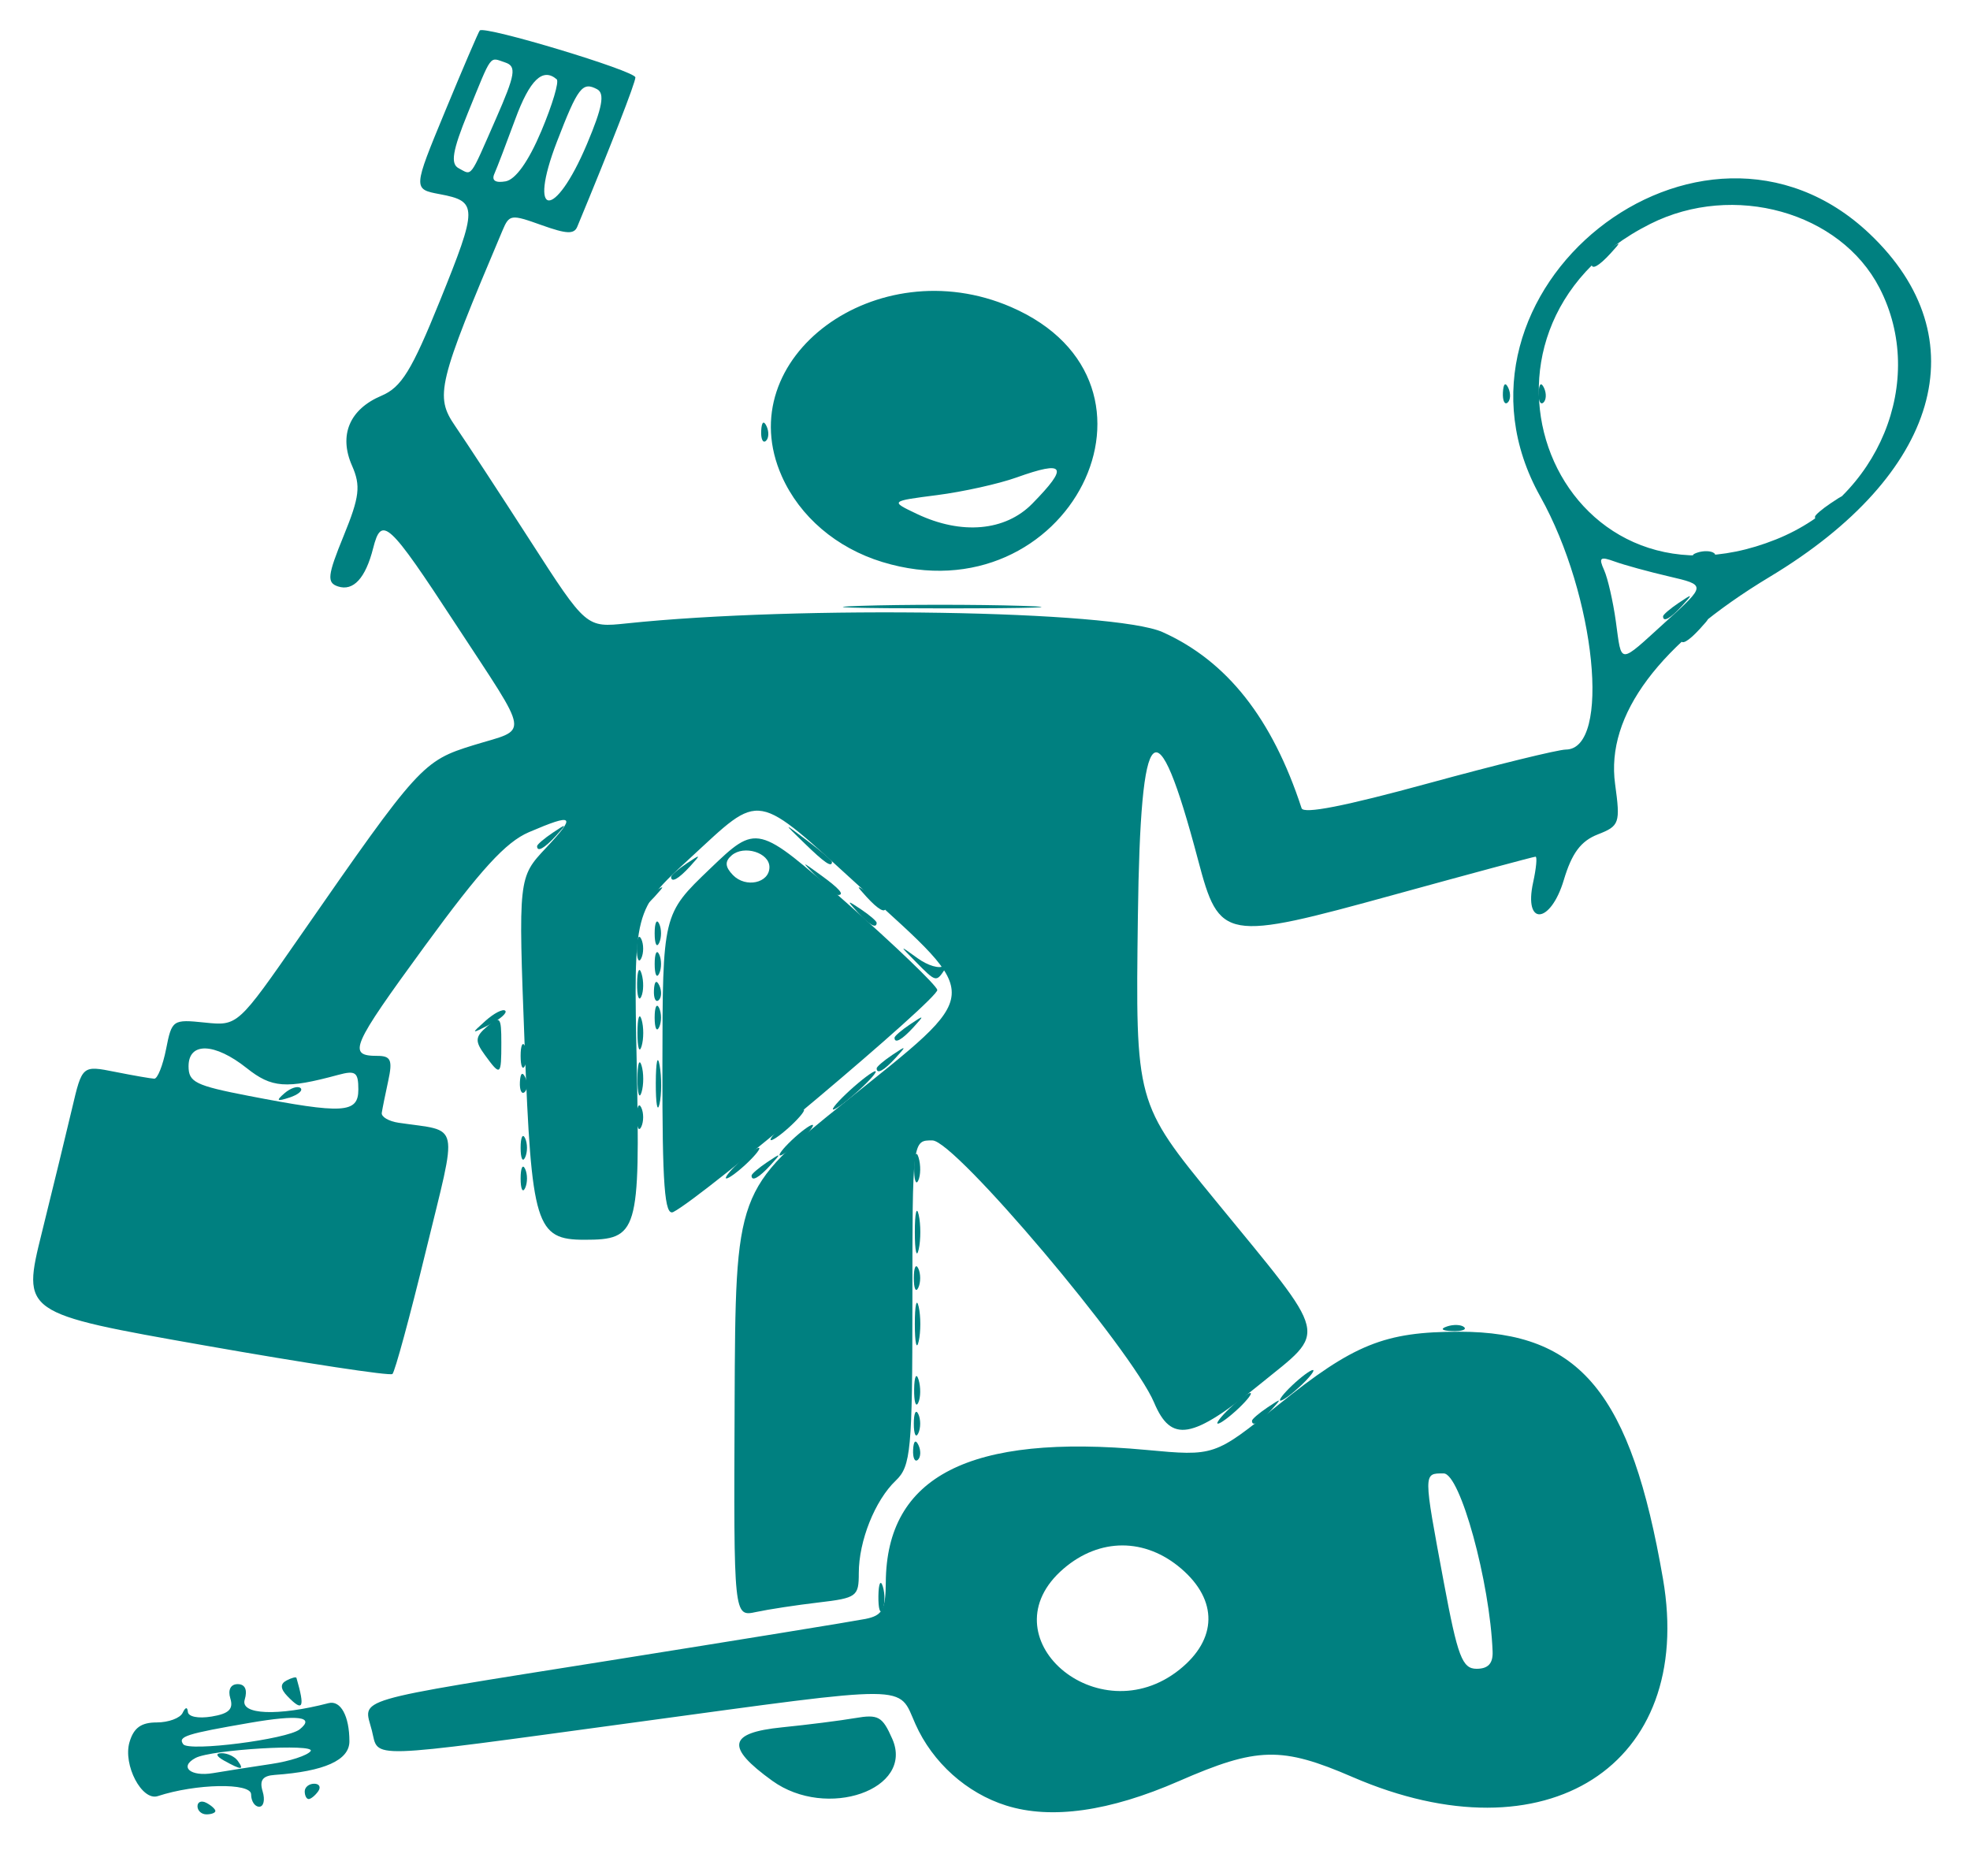 <?xml version="1.0" encoding="UTF-8" standalone="no"?>
<svg
   xmlns:dc="http://purl.org/dc/elements/1.1/"
   xmlns:cc="http://creativecommons.org/ns#"
   xmlns:rdf="http://www.w3.org/1999/02/22-rdf-syntax-ns#"
   xmlns:svg="http://www.w3.org/2000/svg"
   xmlns="http://www.w3.org/2000/svg"
   xmlns:sodipodi="http://sodipodi.sourceforge.net/DTD/sodipodi-0.dtd"
   xmlns:inkscape="http://www.inkscape.org/namespaces/inkscape"
   width="210mm"
   height="200mm"
   viewBox="0 0 210 200"
   version="1.1"
   id="svg104"
   inkscape:version="1.0.2 (e86c870879, 2021-01-15, custom)"
   sodipodi:docname="Lifestyle_hobby.svg">
  <defs
     id="defs98" />
  <sodipodi:namedview
     id="base"
     pagecolor="#ffffff"
     bordercolor="#666666"
     borderopacity="1.0"
     inkscape:pageopacity="0.0"
     inkscape:pageshadow="2"
     inkscape:zoom="0.49497475"
     inkscape:cx="365.61545"
     inkscape:cy="579.39849"
     inkscape:document-units="mm"
     inkscape:current-layer="layer1"
     inkscape:document-rotation="0"
     showgrid="false"
     inkscape:window-width="1920"
     inkscape:window-height="1137"
     inkscape:window-x="1912"
     inkscape:window-y="-8"
     inkscape:window-maximized="1" />
  <g
     inkscape:label="Ebene 1"
     inkscape:groupmode="layer"
     id="layer1">
    <g
       id="g68"
       transform="matrix(1.211,0,0,1.281,-1.261,-34.563)"
       style="fill:#008080">
      <path
         style="fill:#008080;fill-opacity:1;stroke-width:0.708"
         d="m 20.785,173.52 c -0.709,-0.371 -0.806,-0.622 -0.243,-0.628 0.515,-0.005 1.156,0.277 1.423,0.628 0.604,0.792 0.331,0.792 -1.18,0 z m 57.578,-13.709 c 0.016,-1.052 0.192,-1.405 0.392,-0.785 0.199,0.62 0.186,1.481 -0.029,1.913 -0.215,0.432 -0.379,-0.076 -0.363,-1.128 z M 46.869,125.061 c 0,-0.877 0.179,-1.235 0.397,-0.797 0.218,0.438 0.218,1.156 0,1.594 -0.218,0.438 -0.397,0.08 -0.397,-0.797 z m 11.9,-7.97 c 0.006,-1.753 0.159,-2.395 0.339,-1.426 0.181,0.969 0.176,2.404 -0.011,3.188 -0.187,0.784 -0.335,-0.009 -0.329,-1.762 z m 19.441,-1.197 c 0,-0.132 0.619,-0.635 1.377,-1.116 1.248,-0.793 1.275,-0.771 0.297,0.241 -1.028,1.062 -1.674,1.4 -1.674,0.875 z m 1.573,-2.55 c 0,-0.132 0.619,-0.635 1.377,-1.116 1.248,-0.793 1.275,-0.771 0.297,0.241 -1.028,1.062 -1.674,1.4 -1.674,0.875 z m 1.892,-6.295 c -1.497,-1.433 -1.497,-1.434 0.139,-0.317 0.9,0.614 1.931,0.901 2.289,0.638 0.359,-0.264 0.398,-0.121 0.086,0.317 -0.74,1.043 -0.766,1.036 -2.514,-0.638 z m -33.357,-9.646 c 0,-0.132 0.619,-0.635 1.377,-1.116 1.248,-0.793 1.275,-0.771 0.297,0.241 -1.028,1.062 -1.674,1.4 -1.674,0.875 z M 76.793,77.403 c 3.764,-0.117 10.136,-0.117 14.159,-0.001 4.024,0.116 0.944,0.211 -6.843,0.212 -7.788,6.38e-4 -11.08,-0.094 -7.316,-0.211 z m -8.748,-14.563 c 0.038,-0.743 0.224,-0.894 0.475,-0.385 0.227,0.46 0.199,1.01 -0.062,1.222 -0.261,0.212 -0.447,-0.165 -0.413,-0.837 z m 68.437,-3.188 c 0.038,-0.743 0.224,-0.894 0.475,-0.385 0.227,0.46 0.199,1.01 -0.062,1.222 -0.261,0.212 -0.447,-0.165 -0.413,-0.837 z"
         id="path84" />
      <path
         style="fill:#008080;fill-opacity:1;stroke-width:0.708"
         d="m 46.869,122.51 c 0,-0.877 0.179,-1.235 0.397,-0.797 0.218,0.438 0.218,1.156 0,1.594 -0.218,0.438 -0.397,0.08 -0.397,-0.797 z m 28.981,-4.782 c 1.016,-0.877 2.025,-1.594 2.241,-1.594 0.216,0 -0.438,0.717 -1.454,1.594 -1.016,0.877 -2.025,1.594 -2.241,1.594 -0.216,0 0.438,-0.717 1.454,-1.594 z m -49.768,0.24 c 0.534,-0.436 1.168,-0.632 1.411,-0.435 0.242,0.196 -0.194,0.553 -0.97,0.792 -1.121,0.346 -1.211,0.273 -0.44,-0.357 z m 17.694,-6.028 c 0.747,-0.632 1.527,-1.012 1.734,-0.844 0.207,0.168 -0.404,0.685 -1.358,1.149 -1.657,0.807 -1.674,0.793 -0.376,-0.305 z m 13.319,-6.007 c 0,-0.877 0.179,-1.235 0.397,-0.797 0.218,0.438 0.218,1.156 0,1.594 -0.218,0.438 -0.397,0.08 -0.397,-0.797 z m 3.022,-5.979 c 0,-0.132 0.619,-0.635 1.377,-1.116 1.248,-0.793 1.275,-0.771 0.297,0.241 -1.028,1.062 -1.674,1.4 -1.674,0.875 z"
         id="path82" />
      <path
         style="fill:#008080;fill-opacity:1;stroke-width:0.708"
         d="m 81.418,147.643 c 0.038,-0.743 0.224,-0.894 0.475,-0.385 0.227,0.46 0.199,1.01 -0.062,1.222 -0.261,0.212 -0.447,-0.165 -0.413,-0.837 z m 0.091,-5.048 c 0.016,-1.052 0.192,-1.405 0.392,-0.785 0.199,0.62 0.186,1.481 -0.029,1.913 -0.215,0.432 -0.379,-0.076 -0.363,-1.128 z m 0.061,-5.42 c 0,-1.578 0.153,-2.224 0.341,-1.435 0.188,0.789 0.188,2.08 0,2.869 -0.187,0.789 -0.341,0.143 -0.341,-1.435 z m 0,-7.651 c 0,-1.578 0.153,-2.224 0.341,-1.435 0.188,0.789 0.188,2.08 0,2.869 -0.187,0.789 -0.341,0.143 -0.341,-1.435 z m -0.061,-5.42 c 0.016,-1.052 0.192,-1.405 0.392,-0.785 0.199,0.62 0.186,1.481 -0.029,1.913 -0.215,0.432 -0.379,-0.076 -0.363,-1.128 z m -15.493,-0.319 c 0.783,-0.701 1.601,-1.275 1.817,-1.275 0.216,0 -0.247,0.574 -1.03,1.275 -0.783,0.701 -1.601,1.275 -1.817,1.275 -0.216,0 0.247,-0.574 1.03,-1.275 z m -7.349,-12.115 c 0,-0.877 0.179,-1.235 0.397,-0.797 0.218,0.438 0.218,1.156 0,1.594 -0.218,0.438 -0.397,0.08 -0.397,-0.797 z m -1.544,-2.869 c 0.016,-1.052 0.192,-1.405 0.392,-0.785 0.199,0.62 0.186,1.481 -0.029,1.913 -0.215,0.432 -0.379,-0.076 -0.363,-1.128 z m 19.412,-5.898 c -0.978,-1.011 -0.951,-1.034 0.297,-0.241 0.757,0.481 1.377,0.983 1.377,1.116 0,0.525 -0.646,0.187 -1.674,-0.875 z M 71.857,97.165 c -1.907,-1.753 -1.907,-1.753 0.256,-0.208 1.19,0.85 2.163,1.639 2.163,1.753 0,0.5 -0.637,0.093 -2.419,-1.546 z m 61.479,-37.514 c 0.038,-0.743 0.224,-0.894 0.475,-0.385 0.227,0.46 0.199,1.01 -0.062,1.222 -0.261,0.212 -0.447,-0.165 -0.413,-0.837 z"
         id="path80" />
      <path
         style="fill:#008080;fill-opacity:1;stroke-width:0.708"
         d="m 81.48,145.465 c 0,-0.877 0.179,-1.235 0.397,-0.797 0.218,0.438 0.218,1.156 0,1.594 -0.218,0.438 -0.397,0.08 -0.397,-0.797 z m 29.768,-0.241 c 0,-0.132 0.619,-0.635 1.377,-1.116 1.248,-0.793 1.275,-0.771 0.297,0.241 -1.028,1.062 -1.674,1.4 -1.674,0.875 z M 81.48,133.35 c 0,-0.877 0.179,-1.235 0.397,-0.797 0.218,0.438 0.218,1.156 0,1.594 -0.218,0.438 -0.397,0.08 -0.397,-0.797 z M 46.806,117.038 c 0.038,-0.743 0.224,-0.894 0.475,-0.385 0.227,0.46 0.199,1.01 -0.062,1.222 -0.261,0.212 -0.447,-0.165 -0.413,-0.837 z m 11.799,-7.651 c 0.038,-0.743 0.224,-0.894 0.475,-0.385 0.227,0.46 0.199,1.01 -0.062,1.222 -0.261,0.212 -0.447,-0.165 -0.413,-0.837 z M 150.432,72.978 c 0.568,-0.184 1.246,-0.162 1.508,0.05 0.261,0.212 -0.203,0.363 -1.032,0.335 -0.916,-0.031 -1.103,-0.182 -0.475,-0.385 z"
         id="path78" />
      <path
         style="fill:#008080;fill-opacity:1;stroke-width:0.708"
         d="m 114.788,142.277 c 0.783,-0.701 1.601,-1.275 1.817,-1.275 0.216,0 -0.247,0.574 -1.03,1.275 -0.783,0.701 -1.601,1.275 -1.817,1.275 -0.216,0 0.247,-0.574 1.03,-1.275 z M 70.737,121.873 c 0.783,-0.701 1.601,-1.275 1.817,-1.275 0.216,0 -0.247,0.574 -1.03,1.275 -0.783,0.701 -1.601,1.275 -1.817,1.275 -0.216,0 0.247,-0.574 1.03,-1.275 z m -0.787,-1.275 c 0.783,-0.701 1.601,-1.275 1.817,-1.275 0.216,0 -0.247,0.574 -1.03,1.275 -0.783,0.701 -1.601,1.275 -1.817,1.275 -0.216,0 0.247,-0.574 1.03,-1.275 z m -23.081,-5.739 c 0,-0.877 0.179,-1.235 0.397,-0.797 0.218,0.438 0.218,1.156 0,1.594 -0.218,0.438 -0.397,0.08 -0.397,-0.797 z m 10.285,-1.913 c 0,-1.227 0.162,-1.73 0.36,-1.116 0.198,0.614 0.198,1.618 0,2.232 -0.198,0.614 -0.36,0.112 -0.36,-1.116 z m 1.515,-5.739 c 0,-0.877 0.179,-1.235 0.397,-0.797 0.218,0.438 0.218,1.156 0,1.594 -0.218,0.438 -0.397,0.08 -0.397,-0.797 z m -1.697,-4.704 c 0,-0.132 0.619,-0.635 1.377,-1.116 1.248,-0.793 1.275,-0.771 0.297,0.241 -1.028,1.062 -1.674,1.4 -1.674,0.875 z m 16.051,-2.469 c -1.499,-1.435 -1.499,-1.435 0.271,-0.22 1.663,1.141 2.128,1.655 1.499,1.655 -0.149,0 -0.946,-0.646 -1.77,-1.435 z M 147.433,78.274 c 0,-0.132 0.619,-0.635 1.377,-1.116 1.248,-0.793 1.275,-0.771 0.297,0.241 -1.028,1.062 -1.674,1.4 -1.674,0.875 z m 13.373,-8.289 c 0,-0.132 0.619,-0.635 1.377,-1.116 1.248,-0.793 1.275,-0.771 0.297,0.241 -1.028,1.062 -1.674,1.4 -1.674,0.875 z M 141.14,48.943 c 0,-0.132 0.619,-0.635 1.377,-1.116 1.248,-0.793 1.275,-0.771 0.297,0.241 -1.028,1.062 -1.674,1.4 -1.674,0.875 z"
         id="path76" />
      <path
         style="fill:#008080;fill-opacity:1;stroke-width:0.708"
         d="m 26.35,168.157 c -0.63,-0.615 -0.66,-1.03 -0.096,-1.313 0.454,-0.227 0.852,-0.325 0.885,-0.216 0.764,2.5 0.577,2.863 -0.789,1.529 z M 128.407,137.378 c 0.568,-0.184 1.246,-0.162 1.508,0.05 0.261,0.212 -0.203,0.363 -1.032,0.335 -0.916,-0.031 -1.103,-0.182 -0.475,-0.385 z M 67.197,124.82 c 0,-0.132 0.619,-0.635 1.377,-1.116 1.248,-0.793 1.275,-0.771 0.297,0.241 -1.028,1.062 -1.674,1.4 -1.674,0.875 z m -10.044,-8.048 c 0,-1.227 0.162,-1.73 0.36,-1.116 0.198,0.614 0.198,1.618 0,2.232 -0.198,0.614 -0.36,0.112 -0.36,-1.116 z m 1.515,-12.115 c 0,-0.877 0.179,-1.235 0.397,-0.797 0.218,0.438 0.218,1.156 0,1.594 -0.218,0.438 -0.397,0.08 -0.397,-0.797 z M 77.323,101.628 c -0.978,-1.011 -0.951,-1.034 0.297,-0.241 0.757,0.481 1.377,0.983 1.377,1.116 0,0.525 -0.646,0.187 -1.674,-0.875 z m 71.684,-21.442 c 0,-0.132 0.619,-0.635 1.377,-1.116 1.248,-0.793 1.275,-0.771 0.297,0.241 -1.028,1.062 -1.674,1.4 -1.674,0.875 z"
         id="path74" />
      <path
         style="fill:#008080;fill-opacity:1;stroke-width:0.708"
         d="m 109.282,144.19 c 0.783,-0.701 1.601,-1.275 1.817,-1.275 0.216,0 -0.247,0.574 -1.03,1.275 -0.783,0.701 -1.601,1.275 -1.817,1.275 -0.216,0 0.247,-0.574 1.03,-1.275 z M 57.095,119.96 c 0,-0.877 0.179,-1.235 0.397,-0.797 0.218,0.438 0.218,1.156 0,1.594 -0.218,0.438 -0.397,0.08 -0.397,-0.797 z"
         id="path72" />
      <path
         style="fill:#008080;fill-opacity:1;stroke-width:0.708"
         d="m 18.426,177.308 c 0,-0.371 0.354,-0.498 0.787,-0.281 0.433,0.217 0.787,0.521 0.787,0.675 0,0.155 -0.354,0.281 -0.787,0.281 -0.433,0 -0.787,-0.304 -0.787,-0.675 z m 71.19,-0.058 c -3.487,-1.036 -6.485,-3.58 -7.994,-6.782 -1.564,-3.319 -0.03,-3.31 -24.651,-0.146 -24.157,3.104 -22.552,3.058 -23.198,0.675 -0.742,-2.74 -2.209,-2.333 20.984,-5.826 11.385,-1.714 21.496,-3.269 22.47,-3.454 1.487,-0.283 1.773,-0.767 1.787,-3.034 0.057,-8.859 7.402,-12.395 22.915,-11.032 6.019,0.529 6.019,0.529 11.624,-3.738 6.649,-5.062 9.368,-6.101 15.96,-6.098 10.638,0.005 15.09,5.116 17.913,20.565 2.84,15.543 -10.282,23.47 -27.315,16.5 -6.26,-2.562 -8.398,-2.514 -15.304,0.339 -6.1,2.52 -11.234,3.206 -15.19,2.031 z m 15.256,-11.319 c 3.335,-2.526 3.391,-5.769 0.144,-8.401 -3.174,-2.572 -7.174,-2.572 -10.347,0 -6.96,5.642 3.008,13.849 10.204,8.401 z m 27.557,-1.498 c -0.236,-5.803 -2.859,-14.825 -4.31,-14.825 -1.804,0 -1.804,-0.156 0.019,9.086 1.216,6.165 1.621,7.173 2.882,7.173 1.014,0 1.449,-0.443 1.409,-1.435 z M 23.145,176.317 c 0,-0.982 -4.865,-0.895 -8.213,0.146 -1.397,0.435 -3.079,-2.593 -2.492,-4.488 0.37,-1.194 1.024,-1.643 2.395,-1.643 1.037,0 2.065,-0.359 2.283,-0.797 0.239,-0.481 0.421,-0.516 0.459,-0.088 0.036,0.412 0.912,0.577 2.093,0.394 1.517,-0.235 1.934,-0.616 1.647,-1.506 -0.231,-0.716 0.027,-1.191 0.648,-1.191 0.651,0 0.878,0.479 0.615,1.296 -0.405,1.254 2.914,1.383 7.383,0.286 1.063,-0.261 1.835,1.075 1.835,3.179 0,1.569 -2.205,2.505 -6.581,2.794 -1.06,0.07 -1.354,0.452 -1.057,1.372 0.226,0.701 0.091,1.275 -0.302,1.275 -0.392,0 -0.713,-0.463 -0.713,-1.029 z m 1.779,-2.529 c 1.627,-0.227 3.184,-0.709 3.461,-1.071 0.494,-0.648 -8.735,-0.129 -10.128,0.569 -1.479,0.741 -0.447,1.583 1.546,1.263 1.19,-0.191 3.495,-0.533 5.122,-0.761 z m 2.495,-2.879 c 1.387,-1.051 -0.118,-1.24 -4.356,-0.549 -5.674,0.926 -6.384,1.142 -5.892,1.786 0.486,0.637 9.156,-0.41 10.248,-1.238 z m 0.446,5.161 c 0,-0.351 0.375,-0.638 0.833,-0.638 0.458,0 0.614,0.287 0.347,0.638 -0.267,0.351 -0.642,0.638 -0.833,0.638 -0.191,0 -0.347,-0.287 -0.347,-0.638 z m 41.157,-0.882 c -4.127,-2.815 -3.895,-3.996 0.871,-4.45 2.24,-0.213 5.116,-0.557 6.393,-0.764 2.073,-0.336 2.424,-0.152 3.3,1.728 1.958,4.204 -5.771,6.755 -10.564,3.486 z m -3.316,-31.408 c 0.082,-17.763 0.082,-17.763 9.74,-25.096 12.273,-9.319 12.205,-8.499 1.484,-17.731 -9.605,-8.271 -8.738,-8.127 -15.18,-2.523 -4.937,4.295 -4.937,4.295 -4.661,17.106 0.302,14.023 0.113,14.625 -4.594,14.625 -4.285,0 -4.667,-1.178 -5.274,-16.249 -0.56,-13.899 -0.56,-13.899 1.88,-16.36 2.694,-2.718 2.467,-2.918 -1.498,-1.314 -2.041,0.825 -4.237,3.096 -9.173,9.484 -6.488,8.397 -6.824,9.135 -4.159,9.135 1.178,0 1.341,0.356 0.946,2.072 -0.262,1.14 -0.519,2.342 -0.57,2.672 -0.052,0.33 0.614,0.7 1.479,0.822 5.482,0.774 5.235,-0.331 2.396,10.697 -1.401,5.443 -2.723,10.039 -2.937,10.213 -0.214,0.174 -7.641,-0.894 -16.504,-2.372 -16.115,-2.687 -16.115,-2.687 -14.352,-9.41 0.969,-3.698 2.164,-8.34 2.655,-10.316 0.892,-3.592 0.892,-3.592 3.805,-3.044 1.602,0.302 3.147,0.555 3.434,0.564 0.286,0.008 0.754,-1.103 1.039,-2.469 0.506,-2.43 0.581,-2.478 3.412,-2.201 2.895,0.283 2.895,0.283 8.401,-7.215 C 37.903,90.669 38.257,90.301 42.722,88.999 47.655,87.561 47.81,88.557 41.158,78.939 35.232,70.373 34.627,69.847 33.885,72.616 c -0.667,2.488 -1.743,3.591 -3.092,3.171 -0.998,-0.311 -0.927,-0.911 0.499,-4.211 1.402,-3.244 1.518,-4.162 0.736,-5.84 -1.182,-2.539 -0.221,-4.696 2.595,-5.821 1.749,-0.699 2.656,-2.089 5.127,-7.863 3.358,-7.844 3.358,-8.314 0.009,-8.91 -2.373,-0.422 -2.373,-0.422 0.469,-6.915 1.563,-3.571 2.932,-6.589 3.044,-6.708 0.403,-0.428 13.7,3.362 13.7,3.905 0,0.446 -2.125,5.609 -5.115,12.425 -0.282,0.643 -0.939,0.614 -3.157,-0.137 -2.688,-0.91 -2.826,-0.892 -3.432,0.464 -5.706,12.76 -5.965,13.773 -4.161,16.26 0.945,1.302 3.927,5.611 6.628,9.575 4.91,7.207 4.91,7.207 8.45,6.855 15.195,-1.511 42.94,-1.085 47.198,0.725 5.666,2.407 9.646,7.175 12.231,14.653 0.175,0.505 3.775,-0.162 11.123,-2.061 5.976,-1.545 11.44,-2.813 12.143,-2.819 3.994,-0.035 2.629,-12.804 -2.25,-21.053 -10.07,-17.023 14.101,-35.244 28.999,-21.86 9.646,8.665 6.152,20.025 -8.773,28.52 -9.759,5.555 -14.477,11.522 -13.645,17.26 0.473,3.263 0.391,3.489 -1.526,4.196 -1.488,0.55 -2.281,1.555 -2.988,3.79 -1.165,3.685 -3.548,3.865 -2.701,0.205 0.273,-1.178 0.368,-2.143 0.212,-2.143 -0.156,0 -5.738,1.42 -12.404,3.155 -15.013,3.908 -15.421,3.84 -17.298,-2.867 -3.696,-13.207 -5.075,-11.986 -5.302,4.696 -0.211,15.504 -0.211,15.504 6.839,23.642 10.152,11.72 9.886,10.674 3.89,15.292 -5.958,4.589 -7.796,4.889 -9.299,1.519 -1.962,-4.399 -17.514,-21.795 -19.508,-21.821 -1.77,-0.023 -1.77,-0.023 -1.77,13.485 0,12.277 -0.134,13.628 -1.464,14.825 -1.83,1.645 -3.255,5.017 -3.255,7.701 0,1.946 -0.179,2.07 -3.539,2.443 -1.947,0.216 -4.425,0.573 -5.506,0.793 -1.967,0.4 -1.967,0.4 -1.885,-17.363 z M 32.585,117.654 c 0,-1.439 -0.243,-1.606 -1.77,-1.216 -4.609,1.179 -5.855,1.092 -8.06,-0.565 -2.818,-2.117 -5.116,-2.186 -5.116,-0.154 0,1.329 0.601,1.608 5.31,2.47 8.317,1.521 9.636,1.448 9.636,-0.535 z M 147.713,78.689 c 3.512,-3.013 3.512,-3.013 0.24,-3.734 -1.8,-0.396 -3.953,-0.955 -4.786,-1.242 -1.272,-0.438 -1.42,-0.326 -0.927,0.705 0.322,0.675 0.787,2.589 1.033,4.255 0.542,3.671 0.181,3.67 4.44,0.016 z m 9.646,-6.808 c 9.072,-3.424 13.34,-13.216 9.126,-20.937 -3.452,-6.325 -12.851,-8.807 -20.175,-5.329 -18.678,8.872 -8.291,33.565 11.048,26.266 z M 52.707,38.974 c 1.364,-3.053 1.591,-4.218 0.891,-4.569 -1.291,-0.647 -1.687,-0.158 -3.532,4.369 -2.606,6.393 -0.206,6.575 2.641,0.2 z m -4.014,-1.089 c 0.973,-2.181 1.582,-4.118 1.353,-4.304 -1.231,-0.998 -2.376,0.045 -3.652,3.328 -0.784,2.016 -1.608,4.054 -1.832,4.528 -0.266,0.562 0.074,0.784 0.977,0.638 0.884,-0.143 2.024,-1.657 3.154,-4.19 z m -4.004,-1.003 c 1.722,-3.711 1.84,-4.384 0.819,-4.702 -1.419,-0.441 -1.111,-0.835 -3.288,4.212 -1.347,3.123 -1.541,4.222 -0.809,4.588 1.212,0.607 0.929,0.962 3.278,-4.099 z m 14.661,78.811 c 0.019,-12.631 0.019,-12.631 4.171,-16.392 4.152,-3.762 4.152,-3.762 11.977,2.763 4.304,3.588 7.926,6.873 8.049,7.3 0.194,0.673 -20.572,17.195 -23.233,18.484 -0.774,0.375 -0.979,-2.217 -0.964,-12.154 z m 9.421,-16.545 c 0,-1.201 -2.237,-1.86 -3.323,-0.98 -0.619,0.502 -0.589,0.958 0.11,1.641 1.124,1.098 3.213,0.668 3.213,-0.661 z M 43.718,114.778 c -0.888,-1.153 -0.858,-1.508 0.204,-2.368 1.141,-0.925 1.249,-0.807 1.249,1.356 0,2.761 -0.069,2.809 -1.453,1.012 z M 78.711,73.755 C 74.674,72.588 71.448,69.986 69.86,66.615 65.22,56.768 78.219,47.694 90.033,52.531 105.549,58.885 95.091,78.488 78.711,73.755 Z m 13.195,-4.854 c 3.235,-3.116 2.904,-3.634 -1.392,-2.179 -1.559,0.528 -4.699,1.187 -6.979,1.464 -4.145,0.504 -4.145,0.504 -1.785,1.565 3.92,1.762 7.78,1.439 10.156,-0.85 z"
         id="path70" />
    </g>
  </g>
</svg>
